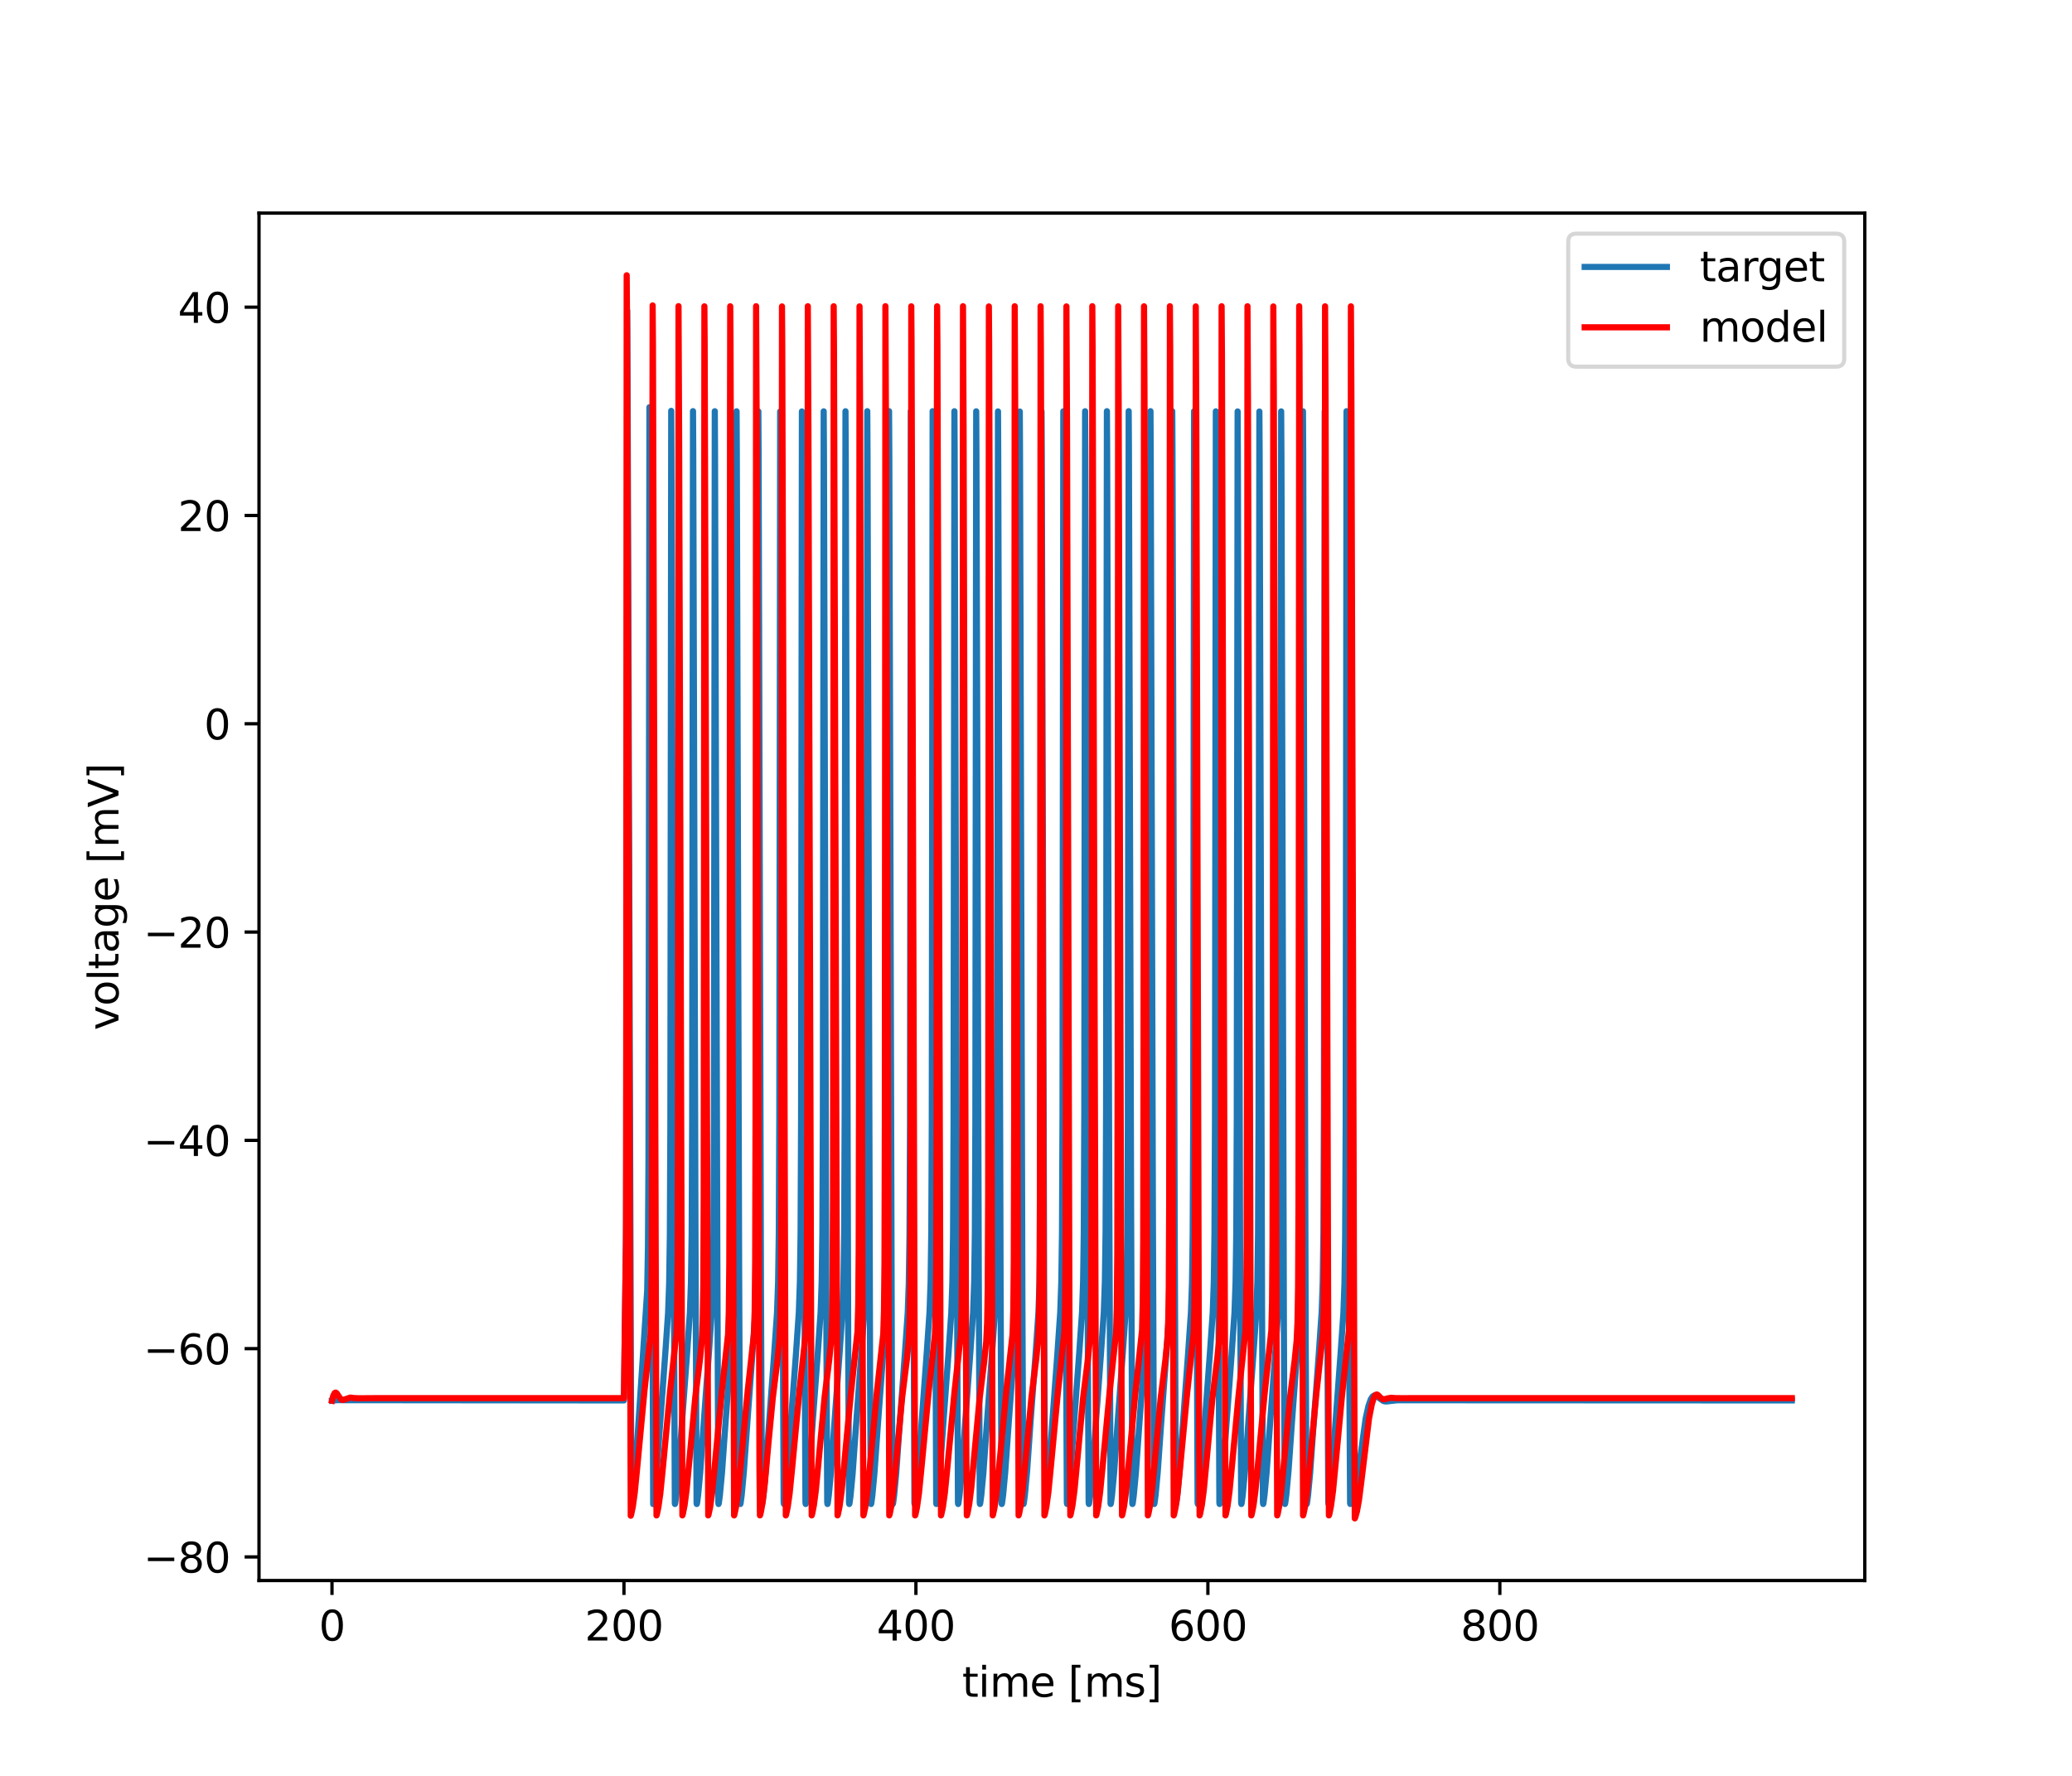 <?xml version="1.0" encoding="utf-8" standalone="no"?>
<!DOCTYPE svg PUBLIC "-//W3C//DTD SVG 1.1//EN"
  "http://www.w3.org/Graphics/SVG/1.1/DTD/svg11.dtd">
<svg xmlns:xlink="http://www.w3.org/1999/xlink" width="504pt" height="432pt" viewBox="0 0 504 432" xmlns="http://www.w3.org/2000/svg" version="1.1">
 <defs>
  <style type="text/css">*{stroke-linejoin: round; stroke-linecap: butt}</style>
 </defs>
 <g id="figure_1">
  <g id="patch_1">
   <path d="M 0 432 
L 504 432 
L 504 0 
L 0 0 
z
" style="fill: #ffffff"/>
  </g>
  <g id="axes_1">
   <g id="patch_2">
    <path d="M 63 384.48 
L 453.6 384.48 
L 453.6 51.84 
L 63 51.84 
z
" style="fill: #ffffff"/>
   </g>
   <g id="matplotlib.axis_1">
    <g id="xtick_1">
     <g id="line2d_1">
      <defs>
       <path id="mc46397ffdf" d="M 0 0 
L 0 3.5 
" style="stroke: #000000; stroke-width: 0.8"/>
      </defs>
      <g>
       <use xlink:href="#mc46397ffdf" x="80.755" y="384.48" style="stroke: #000000; stroke-width: 0.8"/>
      </g>
     </g>
     <g id="text_1">
      <!-- 0 -->
      <g transform="translate(77.573 399.078)scale(0.1 -0.1)">
       <defs>
        <path id="DejaVuSans-30" d="M 2034 4250 
Q 1547 4250 1301 3770 
Q 1056 3291 1056 2328 
Q 1056 1369 1301 889 
Q 1547 409 2034 409 
Q 2525 409 2770 889 
Q 3016 1369 3016 2328 
Q 3016 3291 2770 3770 
Q 2525 4250 2034 4250 
z
M 2034 4750 
Q 2819 4750 3233 4129 
Q 3647 3509 3647 2328 
Q 3647 1150 3233 529 
Q 2819 -91 2034 -91 
Q 1250 -91 836 529 
Q 422 1150 422 2328 
Q 422 3509 836 4129 
Q 1250 4750 2034 4750 
z
" transform="scale(0.016)"/>
       </defs>
       <use xlink:href="#DejaVuSans-30"/>
      </g>
     </g>
    </g>
    <g id="xtick_2">
     <g id="line2d_2">
      <g>
       <use xlink:href="#mc46397ffdf" x="151.773" y="384.48" style="stroke: #000000; stroke-width: 0.8"/>
      </g>
     </g>
     <g id="text_2">
      <!-- 200 -->
      <g transform="translate(142.229 399.078)scale(0.1 -0.1)">
       <defs>
        <path id="DejaVuSans-32" d="M 1228 531 
L 3431 531 
L 3431 0 
L 469 0 
L 469 531 
Q 828 903 1448 1529 
Q 2069 2156 2228 2338 
Q 2531 2678 2651 2914 
Q 2772 3150 2772 3378 
Q 2772 3750 2511 3984 
Q 2250 4219 1831 4219 
Q 1534 4219 1204 4116 
Q 875 4013 500 3803 
L 500 4441 
Q 881 4594 1212 4672 
Q 1544 4750 1819 4750 
Q 2544 4750 2975 4387 
Q 3406 4025 3406 3419 
Q 3406 3131 3298 2873 
Q 3191 2616 2906 2266 
Q 2828 2175 2409 1742 
Q 1991 1309 1228 531 
z
" transform="scale(0.016)"/>
       </defs>
       <use xlink:href="#DejaVuSans-32"/>
       <use xlink:href="#DejaVuSans-30" x="63.623"/>
       <use xlink:href="#DejaVuSans-30" x="127.246"/>
      </g>
     </g>
    </g>
    <g id="xtick_3">
     <g id="line2d_3">
      <g>
       <use xlink:href="#mc46397ffdf" x="222.791" y="384.48" style="stroke: #000000; stroke-width: 0.8"/>
      </g>
     </g>
     <g id="text_3">
      <!-- 400 -->
      <g transform="translate(213.247 399.078)scale(0.1 -0.1)">
       <defs>
        <path id="DejaVuSans-34" d="M 2419 4116 
L 825 1625 
L 2419 1625 
L 2419 4116 
z
M 2253 4666 
L 3047 4666 
L 3047 1625 
L 3713 1625 
L 3713 1100 
L 3047 1100 
L 3047 0 
L 2419 0 
L 2419 1100 
L 313 1100 
L 313 1709 
L 2253 4666 
z
" transform="scale(0.016)"/>
       </defs>
       <use xlink:href="#DejaVuSans-34"/>
       <use xlink:href="#DejaVuSans-30" x="63.623"/>
       <use xlink:href="#DejaVuSans-30" x="127.246"/>
      </g>
     </g>
    </g>
    <g id="xtick_4">
     <g id="line2d_4">
      <g>
       <use xlink:href="#mc46397ffdf" x="293.809" y="384.48" style="stroke: #000000; stroke-width: 0.8"/>
      </g>
     </g>
     <g id="text_4">
      <!-- 600 -->
      <g transform="translate(284.265 399.078)scale(0.1 -0.1)">
       <defs>
        <path id="DejaVuSans-36" d="M 2113 2584 
Q 1688 2584 1439 2293 
Q 1191 2003 1191 1497 
Q 1191 994 1439 701 
Q 1688 409 2113 409 
Q 2538 409 2786 701 
Q 3034 994 3034 1497 
Q 3034 2003 2786 2293 
Q 2538 2584 2113 2584 
z
M 3366 4563 
L 3366 3988 
Q 3128 4100 2886 4159 
Q 2644 4219 2406 4219 
Q 1781 4219 1451 3797 
Q 1122 3375 1075 2522 
Q 1259 2794 1537 2939 
Q 1816 3084 2150 3084 
Q 2853 3084 3261 2657 
Q 3669 2231 3669 1497 
Q 3669 778 3244 343 
Q 2819 -91 2113 -91 
Q 1303 -91 875 529 
Q 447 1150 447 2328 
Q 447 3434 972 4092 
Q 1497 4750 2381 4750 
Q 2619 4750 2861 4703 
Q 3103 4656 3366 4563 
z
" transform="scale(0.016)"/>
       </defs>
       <use xlink:href="#DejaVuSans-36"/>
       <use xlink:href="#DejaVuSans-30" x="63.623"/>
       <use xlink:href="#DejaVuSans-30" x="127.246"/>
      </g>
     </g>
    </g>
    <g id="xtick_5">
     <g id="line2d_5">
      <g>
       <use xlink:href="#mc46397ffdf" x="364.827" y="384.48" style="stroke: #000000; stroke-width: 0.8"/>
      </g>
     </g>
     <g id="text_5">
      <!-- 800 -->
      <g transform="translate(355.284 399.078)scale(0.1 -0.1)">
       <defs>
        <path id="DejaVuSans-38" d="M 2034 2216 
Q 1584 2216 1326 1975 
Q 1069 1734 1069 1313 
Q 1069 891 1326 650 
Q 1584 409 2034 409 
Q 2484 409 2743 651 
Q 3003 894 3003 1313 
Q 3003 1734 2745 1975 
Q 2488 2216 2034 2216 
z
M 1403 2484 
Q 997 2584 770 2862 
Q 544 3141 544 3541 
Q 544 4100 942 4425 
Q 1341 4750 2034 4750 
Q 2731 4750 3128 4425 
Q 3525 4100 3525 3541 
Q 3525 3141 3298 2862 
Q 3072 2584 2669 2484 
Q 3125 2378 3379 2068 
Q 3634 1759 3634 1313 
Q 3634 634 3220 271 
Q 2806 -91 2034 -91 
Q 1263 -91 848 271 
Q 434 634 434 1313 
Q 434 1759 690 2068 
Q 947 2378 1403 2484 
z
M 1172 3481 
Q 1172 3119 1398 2916 
Q 1625 2713 2034 2713 
Q 2441 2713 2670 2916 
Q 2900 3119 2900 3481 
Q 2900 3844 2670 4047 
Q 2441 4250 2034 4250 
Q 1625 4250 1398 4047 
Q 1172 3844 1172 3481 
z
" transform="scale(0.016)"/>
       </defs>
       <use xlink:href="#DejaVuSans-38"/>
       <use xlink:href="#DejaVuSans-30" x="63.623"/>
       <use xlink:href="#DejaVuSans-30" x="127.246"/>
      </g>
     </g>
    </g>
    <g id="text_6">
     <!-- time [ms] -->
     <g transform="translate(234.038 412.757)scale(0.1 -0.1)">
      <defs>
       <path id="DejaVuSans-74" d="M 1172 4494 
L 1172 3500 
L 2356 3500 
L 2356 3053 
L 1172 3053 
L 1172 1153 
Q 1172 725 1289 603 
Q 1406 481 1766 481 
L 2356 481 
L 2356 0 
L 1766 0 
Q 1100 0 847 248 
Q 594 497 594 1153 
L 594 3053 
L 172 3053 
L 172 3500 
L 594 3500 
L 594 4494 
L 1172 4494 
z
" transform="scale(0.016)"/>
       <path id="DejaVuSans-69" d="M 603 3500 
L 1178 3500 
L 1178 0 
L 603 0 
L 603 3500 
z
M 603 4863 
L 1178 4863 
L 1178 4134 
L 603 4134 
L 603 4863 
z
" transform="scale(0.016)"/>
       <path id="DejaVuSans-6d" d="M 3328 2828 
Q 3544 3216 3844 3400 
Q 4144 3584 4550 3584 
Q 5097 3584 5394 3201 
Q 5691 2819 5691 2113 
L 5691 0 
L 5113 0 
L 5113 2094 
Q 5113 2597 4934 2840 
Q 4756 3084 4391 3084 
Q 3944 3084 3684 2787 
Q 3425 2491 3425 1978 
L 3425 0 
L 2847 0 
L 2847 2094 
Q 2847 2600 2669 2842 
Q 2491 3084 2119 3084 
Q 1678 3084 1418 2786 
Q 1159 2488 1159 1978 
L 1159 0 
L 581 0 
L 581 3500 
L 1159 3500 
L 1159 2956 
Q 1356 3278 1631 3431 
Q 1906 3584 2284 3584 
Q 2666 3584 2933 3390 
Q 3200 3197 3328 2828 
z
" transform="scale(0.016)"/>
       <path id="DejaVuSans-65" d="M 3597 1894 
L 3597 1613 
L 953 1613 
Q 991 1019 1311 708 
Q 1631 397 2203 397 
Q 2534 397 2845 478 
Q 3156 559 3463 722 
L 3463 178 
Q 3153 47 2828 -22 
Q 2503 -91 2169 -91 
Q 1331 -91 842 396 
Q 353 884 353 1716 
Q 353 2575 817 3079 
Q 1281 3584 2069 3584 
Q 2775 3584 3186 3129 
Q 3597 2675 3597 1894 
z
M 3022 2063 
Q 3016 2534 2758 2815 
Q 2500 3097 2075 3097 
Q 1594 3097 1305 2825 
Q 1016 2553 972 2059 
L 3022 2063 
z
" transform="scale(0.016)"/>
       <path id="DejaVuSans-20" transform="scale(0.016)"/>
       <path id="DejaVuSans-5b" d="M 550 4863 
L 1875 4863 
L 1875 4416 
L 1125 4416 
L 1125 -397 
L 1875 -397 
L 1875 -844 
L 550 -844 
L 550 4863 
z
" transform="scale(0.016)"/>
       <path id="DejaVuSans-73" d="M 2834 3397 
L 2834 2853 
Q 2591 2978 2328 3040 
Q 2066 3103 1784 3103 
Q 1356 3103 1142 2972 
Q 928 2841 928 2578 
Q 928 2378 1081 2264 
Q 1234 2150 1697 2047 
L 1894 2003 
Q 2506 1872 2764 1633 
Q 3022 1394 3022 966 
Q 3022 478 2636 193 
Q 2250 -91 1575 -91 
Q 1294 -91 989 -36 
Q 684 19 347 128 
L 347 722 
Q 666 556 975 473 
Q 1284 391 1588 391 
Q 1994 391 2212 530 
Q 2431 669 2431 922 
Q 2431 1156 2273 1281 
Q 2116 1406 1581 1522 
L 1381 1569 
Q 847 1681 609 1914 
Q 372 2147 372 2553 
Q 372 3047 722 3315 
Q 1072 3584 1716 3584 
Q 2034 3584 2315 3537 
Q 2597 3491 2834 3397 
z
" transform="scale(0.016)"/>
       <path id="DejaVuSans-5d" d="M 1947 4863 
L 1947 -844 
L 622 -844 
L 622 -397 
L 1369 -397 
L 1369 4416 
L 622 4416 
L 622 4863 
L 1947 4863 
z
" transform="scale(0.016)"/>
      </defs>
      <use xlink:href="#DejaVuSans-74"/>
      <use xlink:href="#DejaVuSans-69" x="39.209"/>
      <use xlink:href="#DejaVuSans-6d" x="66.992"/>
      <use xlink:href="#DejaVuSans-65" x="164.404"/>
      <use xlink:href="#DejaVuSans-20" x="225.928"/>
      <use xlink:href="#DejaVuSans-5b" x="257.715"/>
      <use xlink:href="#DejaVuSans-6d" x="296.729"/>
      <use xlink:href="#DejaVuSans-73" x="394.141"/>
      <use xlink:href="#DejaVuSans-5d" x="446.24"/>
     </g>
    </g>
   </g>
   <g id="matplotlib.axis_2">
    <g id="ytick_1">
     <g id="line2d_6">
      <defs>
       <path id="m69a698f8af" d="M 0 0 
L -3.5 0 
" style="stroke: #000000; stroke-width: 0.8"/>
      </defs>
      <g>
       <use xlink:href="#m69a698f8af" x="63" y="378.739" style="stroke: #000000; stroke-width: 0.8"/>
      </g>
     </g>
     <g id="text_7">
      <!-- −80 -->
      <g transform="translate(34.895 382.538)scale(0.1 -0.1)">
       <defs>
        <path id="DejaVuSans-2212" d="M 678 2272 
L 4684 2272 
L 4684 1741 
L 678 1741 
L 678 2272 
z
" transform="scale(0.016)"/>
       </defs>
       <use xlink:href="#DejaVuSans-2212"/>
       <use xlink:href="#DejaVuSans-38" x="83.789"/>
       <use xlink:href="#DejaVuSans-30" x="147.412"/>
      </g>
     </g>
    </g>
    <g id="ytick_2">
     <g id="line2d_7">
      <g>
       <use xlink:href="#m69a698f8af" x="63" y="328.069" style="stroke: #000000; stroke-width: 0.8"/>
      </g>
     </g>
     <g id="text_8">
      <!-- −60 -->
      <g transform="translate(34.895 331.869)scale(0.1 -0.1)">
       <use xlink:href="#DejaVuSans-2212"/>
       <use xlink:href="#DejaVuSans-36" x="83.789"/>
       <use xlink:href="#DejaVuSans-30" x="147.412"/>
      </g>
     </g>
    </g>
    <g id="ytick_3">
     <g id="line2d_8">
      <g>
       <use xlink:href="#m69a698f8af" x="63" y="277.4" style="stroke: #000000; stroke-width: 0.8"/>
      </g>
     </g>
     <g id="text_9">
      <!-- −40 -->
      <g transform="translate(34.895 281.199)scale(0.1 -0.1)">
       <use xlink:href="#DejaVuSans-2212"/>
       <use xlink:href="#DejaVuSans-34" x="83.789"/>
       <use xlink:href="#DejaVuSans-30" x="147.412"/>
      </g>
     </g>
    </g>
    <g id="ytick_4">
     <g id="line2d_9">
      <g>
       <use xlink:href="#m69a698f8af" x="63" y="226.731" style="stroke: #000000; stroke-width: 0.8"/>
      </g>
     </g>
     <g id="text_10">
      <!-- −20 -->
      <g transform="translate(34.895 230.53)scale(0.1 -0.1)">
       <use xlink:href="#DejaVuSans-2212"/>
       <use xlink:href="#DejaVuSans-32" x="83.789"/>
       <use xlink:href="#DejaVuSans-30" x="147.412"/>
      </g>
     </g>
    </g>
    <g id="ytick_5">
     <g id="line2d_10">
      <g>
       <use xlink:href="#m69a698f8af" x="63" y="176.062" style="stroke: #000000; stroke-width: 0.8"/>
      </g>
     </g>
     <g id="text_11">
      <!-- 0 -->
      <g transform="translate(49.638 179.861)scale(0.1 -0.1)">
       <use xlink:href="#DejaVuSans-30"/>
      </g>
     </g>
    </g>
    <g id="ytick_6">
     <g id="line2d_11">
      <g>
       <use xlink:href="#m69a698f8af" x="63" y="125.393" style="stroke: #000000; stroke-width: 0.8"/>
      </g>
     </g>
     <g id="text_12">
      <!-- 20 -->
      <g transform="translate(43.275 129.192)scale(0.1 -0.1)">
       <use xlink:href="#DejaVuSans-32"/>
       <use xlink:href="#DejaVuSans-30" x="63.623"/>
      </g>
     </g>
    </g>
    <g id="ytick_7">
     <g id="line2d_12">
      <g>
       <use xlink:href="#m69a698f8af" x="63" y="74.723" style="stroke: #000000; stroke-width: 0.8"/>
      </g>
     </g>
     <g id="text_13">
      <!-- 40 -->
      <g transform="translate(43.275 78.523)scale(0.1 -0.1)">
       <use xlink:href="#DejaVuSans-34"/>
       <use xlink:href="#DejaVuSans-30" x="63.623"/>
      </g>
     </g>
    </g>
    <g id="text_14">
     <!-- voltage [mV] -->
     <g transform="translate(28.816 250.624)rotate(-90)scale(0.1 -0.1)">
      <defs>
       <path id="DejaVuSans-76" d="M 191 3500 
L 800 3500 
L 1894 563 
L 2988 3500 
L 3597 3500 
L 2284 0 
L 1503 0 
L 191 3500 
z
" transform="scale(0.016)"/>
       <path id="DejaVuSans-6f" d="M 1959 3097 
Q 1497 3097 1228 2736 
Q 959 2375 959 1747 
Q 959 1119 1226 758 
Q 1494 397 1959 397 
Q 2419 397 2687 759 
Q 2956 1122 2956 1747 
Q 2956 2369 2687 2733 
Q 2419 3097 1959 3097 
z
M 1959 3584 
Q 2709 3584 3137 3096 
Q 3566 2609 3566 1747 
Q 3566 888 3137 398 
Q 2709 -91 1959 -91 
Q 1206 -91 779 398 
Q 353 888 353 1747 
Q 353 2609 779 3096 
Q 1206 3584 1959 3584 
z
" transform="scale(0.016)"/>
       <path id="DejaVuSans-6c" d="M 603 4863 
L 1178 4863 
L 1178 0 
L 603 0 
L 603 4863 
z
" transform="scale(0.016)"/>
       <path id="DejaVuSans-61" d="M 2194 1759 
Q 1497 1759 1228 1600 
Q 959 1441 959 1056 
Q 959 750 1161 570 
Q 1363 391 1709 391 
Q 2188 391 2477 730 
Q 2766 1069 2766 1631 
L 2766 1759 
L 2194 1759 
z
M 3341 1997 
L 3341 0 
L 2766 0 
L 2766 531 
Q 2569 213 2275 61 
Q 1981 -91 1556 -91 
Q 1019 -91 701 211 
Q 384 513 384 1019 
Q 384 1609 779 1909 
Q 1175 2209 1959 2209 
L 2766 2209 
L 2766 2266 
Q 2766 2663 2505 2880 
Q 2244 3097 1772 3097 
Q 1472 3097 1187 3025 
Q 903 2953 641 2809 
L 641 3341 
Q 956 3463 1253 3523 
Q 1550 3584 1831 3584 
Q 2591 3584 2966 3190 
Q 3341 2797 3341 1997 
z
" transform="scale(0.016)"/>
       <path id="DejaVuSans-67" d="M 2906 1791 
Q 2906 2416 2648 2759 
Q 2391 3103 1925 3103 
Q 1463 3103 1205 2759 
Q 947 2416 947 1791 
Q 947 1169 1205 825 
Q 1463 481 1925 481 
Q 2391 481 2648 825 
Q 2906 1169 2906 1791 
z
M 3481 434 
Q 3481 -459 3084 -895 
Q 2688 -1331 1869 -1331 
Q 1566 -1331 1297 -1286 
Q 1028 -1241 775 -1147 
L 775 -588 
Q 1028 -725 1275 -790 
Q 1522 -856 1778 -856 
Q 2344 -856 2625 -561 
Q 2906 -266 2906 331 
L 2906 616 
Q 2728 306 2450 153 
Q 2172 0 1784 0 
Q 1141 0 747 490 
Q 353 981 353 1791 
Q 353 2603 747 3093 
Q 1141 3584 1784 3584 
Q 2172 3584 2450 3431 
Q 2728 3278 2906 2969 
L 2906 3500 
L 3481 3500 
L 3481 434 
z
" transform="scale(0.016)"/>
       <path id="DejaVuSans-56" d="M 1831 0 
L 50 4666 
L 709 4666 
L 2188 738 
L 3669 4666 
L 4325 4666 
L 2547 0 
L 1831 0 
z
" transform="scale(0.016)"/>
      </defs>
      <use xlink:href="#DejaVuSans-76"/>
      <use xlink:href="#DejaVuSans-6f" x="59.18"/>
      <use xlink:href="#DejaVuSans-6c" x="120.361"/>
      <use xlink:href="#DejaVuSans-74" x="148.145"/>
      <use xlink:href="#DejaVuSans-61" x="187.354"/>
      <use xlink:href="#DejaVuSans-67" x="248.633"/>
      <use xlink:href="#DejaVuSans-65" x="312.109"/>
      <use xlink:href="#DejaVuSans-20" x="373.633"/>
      <use xlink:href="#DejaVuSans-5b" x="405.42"/>
      <use xlink:href="#DejaVuSans-6d" x="444.434"/>
      <use xlink:href="#DejaVuSans-56" x="541.846"/>
      <use xlink:href="#DejaVuSans-5d" x="610.254"/>
     </g>
    </g>
   </g>
   <g id="line2d_13">
    <path d="M 80.755 340.737 
L 81.98 340.605 
L 151.773 340.67 
L 152.314 297.698 
L 152.421 250.757 
L 152.563 75.545 
L 152.678 99.884 
L 153.566 366.301 
L 153.61 366.204 
L 153.815 364.874 
L 154.294 360.285 
L 154.96 351.482 
L 157.428 313.946 
L 157.614 303.206 
L 157.738 282.006 
L 157.836 221.629 
L 157.969 99.057 
L 158.031 111.751 
L 158.883 365.892 
L 158.946 365.715 
L 159.203 363.804 
L 159.718 358.329 
L 160.535 346.818 
L 161.822 329.319 
L 162.514 319.314 
L 162.772 312.055 
L 162.94 300.481 
L 163.065 273.489 
L 163.162 192.031 
L 163.269 99.945 
L 163.322 109.127 
L 163.864 297.43 
L 164.148 365.721 
L 164.183 365.861 
L 164.245 365.686 
L 164.494 363.849 
L 165.009 358.392 
L 165.834 346.762 
L 167.113 329.391 
L 167.814 319.279 
L 168.071 312.011 
L 168.24 300.4 
L 168.364 273.252 
L 168.462 191.311 
L 168.569 100.019 
L 168.622 109.341 
L 169.172 301.244 
L 169.439 365.638 
L 169.483 365.859 
L 169.545 365.68 
L 169.802 363.762 
L 170.317 358.27 
L 171.152 346.483 
L 172.43 329.157 
L 173.114 319.262 
L 173.371 311.976 
L 173.54 300.307 
L 173.664 272.925 
L 173.762 190.2 
L 173.868 100.036 
L 173.922 109.569 
L 174.481 305.173 
L 174.729 365.533 
L 174.783 365.859 
L 174.845 365.676 
L 175.102 363.755 
L 175.617 358.259 
L 176.452 346.471 
L 177.73 329.146 
L 178.413 319.245 
L 178.671 311.941 
L 178.84 300.214 
L 178.964 272.59 
L 179.061 189.056 
L 179.168 100.052 
L 179.221 109.799 
L 179.789 309.202 
L 180.029 365.545 
L 180.082 365.859 
L 180.144 365.672 
L 180.402 363.748 
L 180.917 358.249 
L 181.751 346.459 
L 183.03 329.136 
L 183.713 319.229 
L 183.971 311.906 
L 184.139 300.119 
L 184.264 272.248 
L 184.361 187.892 
L 184.468 100.075 
L 184.521 110.033 
L 185.098 313.32 
L 185.329 365.556 
L 185.382 365.859 
L 185.444 365.668 
L 185.702 363.741 
L 186.217 358.239 
L 187.051 346.447 
L 188.329 329.126 
L 189.013 319.213 
L 189.27 311.871 
L 189.439 300.023 
L 189.563 271.9 
L 189.661 186.724 
L 189.767 100.104 
L 189.821 110.269 
L 190.407 317.507 
L 190.62 365.427 
L 190.682 365.859 
L 190.744 365.663 
L 191.01 363.655 
L 191.525 358.118 
L 192.368 346.171 
L 193.638 329.004 
L 194.313 319.196 
L 194.57 311.836 
L 194.739 299.926 
L 194.863 271.549 
L 194.97 172.656 
L 195.058 100.091 
L 195.12 110.508 
L 195.715 321.739 
L 195.919 365.442 
L 195.982 365.859 
L 196.044 365.659 
L 196.31 363.648 
L 196.834 357.996 
L 197.704 345.633 
L 198.955 328.771 
L 199.612 319.18 
L 199.87 311.8 
L 200.038 299.828 
L 200.163 271.19 
L 200.269 171.437 
L 200.358 100.063 
L 200.42 110.751 
L 201.024 325.98 
L 201.219 365.456 
L 201.281 365.859 
L 201.343 365.655 
L 201.61 363.64 
L 202.133 357.986 
L 202.995 345.752 
L 204.255 328.761 
L 204.912 319.163 
L 205.17 311.764 
L 205.338 299.729 
L 205.462 270.825 
L 205.569 170.21 
L 205.658 100.041 
L 205.72 110.995 
L 206.332 330.183 
L 206.519 365.47 
L 206.581 365.858 
L 206.634 365.695 
L 206.874 363.944 
L 207.389 358.527 
L 208.188 347.32 
L 209.511 329.306 
L 210.203 319.324 
L 210.46 312.107 
L 210.629 300.658 
L 210.753 274.172 
L 210.851 194.502 
L 210.958 100.027 
L 211.02 111.241 
L 211.641 334.296 
L 211.827 365.611 
L 211.881 365.858 
L 211.934 365.691 
L 212.183 363.859 
L 212.697 358.408 
L 213.514 346.912 
L 214.81 329.296 
L 215.503 319.307 
L 215.76 312.072 
L 215.929 300.565 
L 216.053 273.844 
L 216.151 193.364 
L 216.257 100.02 
L 216.319 111.486 
L 216.95 338.259 
L 217.127 365.621 
L 217.172 365.858 
L 217.234 365.687 
L 217.482 363.852 
L 217.997 358.398 
L 218.823 346.768 
L 220.101 329.396 
L 220.802 319.291 
L 221.06 312.038 
L 221.229 300.473 
L 221.353 273.515 
L 221.45 192.227 
L 221.557 100.021 
L 221.61 109.163 
L 222.152 297.483 
L 222.427 365.631 
L 222.471 365.859 
L 222.533 365.683 
L 222.782 363.845 
L 223.297 358.387 
L 224.123 346.756 
L 225.419 329.164 
L 226.111 319.096 
L 226.368 311.62 
L 226.537 299.33 
L 226.653 273.184 
L 226.75 191.085 
L 226.857 100.027 
L 226.91 109.392 
L 227.46 301.316 
L 227.727 365.64 
L 227.771 365.859 
L 227.833 365.679 
L 228.091 363.76 
L 228.606 358.267 
L 229.44 346.48 
L 230.718 329.154 
L 231.402 319.258 
L 231.659 311.968 
L 231.828 300.286 
L 231.952 272.85 
L 232.05 189.942 
L 232.156 100.039 
L 232.21 109.621 
L 232.769 305.249 
L 233.018 365.536 
L 233.071 365.859 
L 233.133 365.675 
L 233.39 363.753 
L 233.905 358.257 
L 234.74 346.468 
L 236.018 329.144 
L 236.702 319.242 
L 236.959 311.934 
L 237.128 300.192 
L 237.252 272.513 
L 237.35 188.794 
L 237.456 100.057 
L 237.509 109.852 
L 238.078 309.28 
L 238.317 365.547 
L 238.371 365.859 
L 238.433 365.671 
L 238.69 363.746 
L 239.205 358.247 
L 240.039 346.456 
L 241.318 329.134 
L 242.001 319.225 
L 242.259 311.899 
L 242.427 300.097 
L 242.552 272.169 
L 242.649 187.627 
L 242.756 100.082 
L 242.809 110.087 
L 243.386 313.399 
L 243.617 365.559 
L 243.67 365.859 
L 243.732 365.667 
L 243.99 363.739 
L 244.505 358.237 
L 245.348 346.312 
L 246.618 329.123 
L 247.301 319.209 
L 247.559 311.863 
L 247.727 300 
L 247.851 271.821 
L 247.949 186.457 
L 248.056 100.112 
L 248.109 110.323 
L 248.695 317.589 
L 248.908 365.431 
L 248.97 365.859 
L 249.032 365.663 
L 249.298 363.653 
L 249.822 358.004 
L 250.692 345.642 
L 251.944 328.78 
L 252.601 319.192 
L 252.858 311.828 
L 253.027 299.903 
L 253.151 271.468 
L 253.258 172.379 
L 253.346 100.084 
L 253.409 110.563 
L 254.003 321.822 
L 254.208 365.445 
L 254.27 365.859 
L 254.332 365.658 
L 254.598 363.646 
L 255.122 357.994 
L 255.983 345.761 
L 257.226 328.992 
L 257.901 319.176 
L 258.158 311.792 
L 258.327 299.805 
L 258.451 271.108 
L 258.557 171.157 
L 258.646 100.057 
L 258.708 110.807 
L 259.312 326.063 
L 259.507 365.46 
L 259.569 365.859 
L 259.632 365.654 
L 259.898 363.638 
L 260.422 357.983 
L 261.292 345.618 
L 262.526 328.981 
L 263.2 319.159 
L 263.458 311.756 
L 263.626 299.706 
L 263.751 270.741 
L 263.857 169.929 
L 263.946 100.037 
L 264.008 111.051 
L 264.621 330.265 
L 264.807 365.474 
L 264.869 365.858 
L 264.922 365.695 
L 265.171 363.865 
L 265.686 358.416 
L 266.511 346.79 
L 267.808 329.193 
L 268.5 319.142 
L 268.757 311.72 
L 268.926 299.606 
L 269.05 270.374 
L 269.157 168.71 
L 269.246 100.025 
L 269.299 108.759 
L 269.823 290.186 
L 270.133 365.774 
L 270.169 365.858 
L 270.222 365.691 
L 270.471 363.858 
L 270.986 358.405 
L 271.802 346.91 
L 273.098 329.294 
L 273.791 319.303 
L 274.048 312.064 
L 274.217 300.544 
L 274.341 273.769 
L 274.439 193.104 
L 274.545 100.02 
L 274.599 108.986 
L 275.131 293.822 
L 275.424 365.714 
L 275.46 365.858 
L 275.522 365.687 
L 275.77 363.851 
L 276.285 358.395 
L 277.111 346.765 
L 278.389 329.394 
L 279.091 319.287 
L 279.348 312.03 
L 279.517 300.451 
L 279.641 273.44 
L 279.739 191.966 
L 279.845 100.022 
L 279.898 109.215 
L 280.44 297.556 
L 280.715 365.633 
L 280.76 365.859 
L 280.822 365.682 
L 281.079 363.766 
L 281.594 358.275 
L 282.428 346.489 
L 283.707 329.162 
L 284.39 319.27 
L 284.648 311.995 
L 284.816 300.358 
L 284.941 273.108 
L 285.038 190.824 
L 285.145 100.029 
L 285.198 109.444 
L 285.749 301.391 
L 286.015 365.642 
L 286.059 365.859 
L 286.121 365.678 
L 286.379 363.759 
L 286.903 358.154 
L 287.755 346.082 
L 289.006 329.152 
L 289.69 319.254 
L 289.947 311.96 
L 290.116 300.265 
L 290.24 272.774 
L 290.338 189.681 
L 290.445 100.043 
L 290.498 109.673 
L 291.057 305.325 
L 291.306 365.538 
L 291.359 365.859 
L 291.421 365.674 
L 291.679 363.752 
L 292.193 358.255 
L 293.028 346.465 
L 294.315 329.03 
L 294.99 319.238 
L 295.247 311.925 
L 295.416 300.171 
L 295.54 272.435 
L 295.638 188.528 
L 295.744 100.062 
L 295.798 109.906 
L 296.366 309.359 
L 296.605 365.55 
L 296.659 365.859 
L 296.721 365.67 
L 296.978 363.745 
L 297.493 358.244 
L 298.328 346.453 
L 299.606 329.131 
L 300.289 319.222 
L 300.547 311.891 
L 300.716 300.075 
L 300.84 272.09 
L 300.938 187.361 
L 301.044 100.088 
L 301.097 110.14 
L 301.674 313.479 
L 301.905 365.561 
L 301.958 365.859 
L 302.021 365.666 
L 302.287 363.659 
L 302.811 358.012 
L 303.672 345.783 
L 304.915 329.01 
L 305.589 319.205 
L 305.847 311.855 
L 306.015 299.979 
L 306.14 271.741 
L 306.246 173.317 
L 306.335 100.109 
L 306.397 110.378 
L 306.983 317.67 
L 307.196 365.434 
L 307.258 365.859 
L 307.32 365.662 
L 307.587 363.652 
L 308.11 358.002 
L 308.971 345.771 
L 310.214 329 
L 310.889 319.189 
L 311.146 311.82 
L 311.315 299.881 
L 311.439 271.386 
L 311.546 172.102 
L 311.635 100.077 
L 311.697 110.618 
L 312.292 321.905 
L 312.496 365.449 
L 312.558 365.859 
L 312.62 365.657 
L 312.886 363.644 
L 313.41 357.991 
L 314.28 345.627 
L 315.532 328.767 
L 316.189 319.172 
L 316.446 311.784 
L 316.615 299.783 
L 316.739 271.025 
L 316.846 170.878 
L 316.934 100.052 
L 316.997 110.862 
L 317.6 326.146 
L 317.795 365.463 
L 317.858 365.859 
L 317.911 365.698 
L 318.159 363.871 
L 318.674 358.424 
L 319.491 346.931 
L 320.796 329.201 
L 321.488 319.155 
L 321.746 311.748 
L 321.915 299.683 
L 322.039 270.657 
L 322.145 169.65 
L 322.234 100.034 
L 322.296 111.107 
L 322.909 330.346 
L 323.095 365.477 
L 323.157 365.858 
L 323.211 365.694 
L 323.459 363.863 
L 323.974 358.413 
L 324.791 346.919 
L 326.096 329.191 
L 326.779 319.316 
L 327.037 312.091 
L 327.205 300.616 
L 327.33 274.022 
L 327.427 193.983 
L 327.534 100.023 
L 327.596 111.352 
L 328.217 334.454 
L 328.404 365.616 
L 328.457 365.858 
L 328.51 365.69 
L 328.759 363.856 
L 329.274 358.403 
L 329.318 357.848 
L 329.336 358.718 
L 329.531 362.576 
L 329.62 362.758 
L 329.664 362.702 
L 329.815 362.115 
L 330.215 359.392 
L 332.177 345.123 
L 332.869 342.008 
L 333.428 340.407 
L 333.89 339.688 
L 334.263 339.469 
L 334.618 339.508 
L 335.106 339.82 
L 336.553 340.838 
L 337.166 340.931 
L 338.116 340.822 
L 339.918 340.625 
L 435.845 340.67 
L 435.845 340.67 
" clip-path="url(#p25b3b24c38)" style="fill: none; stroke: #1f77b4; stroke-width: 1.5; stroke-linecap: square"/>
   </g>
   <g id="line2d_14">
    <path d="M 80.755 340.737 
L 81.065 339.52 
L 81.42 338.85 
L 81.669 338.761 
L 81.909 338.93 
L 82.326 339.572 
L 82.929 340.401 
L 83.302 340.557 
L 83.711 340.472 
L 85.184 339.977 
L 86.17 340.098 
L 87.333 340.143 
L 91.008 340.114 
L 120.782 340.112 
L 151.773 340.112 
L 152.261 302.077 
L 152.341 242.248 
L 152.439 66.96 
L 152.536 80.35 
L 152.838 177.816 
L 153.424 368.714 
L 153.513 368.474 
L 153.912 366.589 
L 154.383 363.207 
L 155.004 356.916 
L 156.744 338.483 
L 158.218 324.932 
L 158.404 319.222 
L 158.528 307.623 
L 158.617 274.58 
L 158.697 117.564 
L 158.75 74.3 
L 158.821 83.583 
L 159.088 170.703 
L 159.691 368.641 
L 159.762 368.462 
L 160.144 366.676 
L 160.614 363.337 
L 161.236 357.088 
L 163.002 338.409 
L 164.52 324.541 
L 164.698 318.932 
L 164.822 306.947 
L 164.911 271.82 
L 165.044 74.473 
L 165.195 107.26 
L 165.985 368.636 
L 166.101 368.273 
L 166.518 366.167 
L 167.006 362.428 
L 167.69 355.196 
L 169.119 339.917 
L 170.282 330.519 
L 170.717 326.113 
L 170.93 321.434 
L 171.072 312.657 
L 171.17 291.23 
L 171.241 218.199 
L 171.338 74.519 
L 171.4 83.326 
L 171.658 167.235 
L 172.27 368.637 
L 172.341 368.461 
L 172.723 366.675 
L 173.194 363.335 
L 173.815 357.086 
L 175.582 338.409 
L 177.1 324.577 
L 177.277 319.042 
L 177.401 307.336 
L 177.49 273.65 
L 177.579 98.144 
L 177.623 74.508 
L 177.694 84.07 
L 177.97 174.564 
L 178.564 368.637 
L 178.635 368.449 
L 179.017 366.656 
L 179.488 363.307 
L 180.109 357.049 
L 181.867 338.456 
L 183.394 324.512 
L 183.571 318.87 
L 183.695 306.753 
L 183.784 270.925 
L 183.917 74.488 
L 184.059 104.768 
L 184.734 357.063 
L 184.849 368.636 
L 184.876 368.606 
L 185.089 367.778 
L 185.524 365.28 
L 186.039 360.897 
L 186.909 351.146 
L 187.983 339.986 
L 189.128 330.725 
L 189.59 326.097 
L 189.803 321.396 
L 189.945 312.541 
L 190.043 290.767 
L 190.114 215.896 
L 190.211 74.546 
L 190.273 83.563 
L 190.531 167.609 
L 191.143 368.637 
L 191.214 368.457 
L 191.596 366.669 
L 192.067 363.326 
L 192.688 357.074 
L 194.455 338.399 
L 195.973 324.556 
L 196.15 318.987 
L 196.274 307.15 
L 196.363 272.79 
L 196.496 74.493 
L 196.647 106.895 
L 197.437 368.636 
L 197.553 368.277 
L 197.97 366.173 
L 198.458 362.438 
L 199.142 355.208 
L 200.571 339.926 
L 201.725 330.6 
L 202.169 326.13 
L 202.382 321.475 
L 202.524 312.786 
L 202.622 291.734 
L 202.693 220.699 
L 202.79 74.499 
L 202.861 85.078 
L 203.154 182.165 
L 203.723 368.636 
L 203.811 368.401 
L 204.211 366.476 
L 204.69 362.962 
L 205.329 356.395 
L 206.954 339.111 
L 208.587 323.858 
L 208.756 317.607 
L 208.871 304.143 
L 208.951 266.979 
L 209.076 74.538 
L 209.209 100.591 
L 209.848 331.557 
L 210.017 368.637 
L 210.088 368.454 
L 210.469 366.663 
L 210.94 363.317 
L 211.561 357.062 
L 213.319 338.466 
L 214.846 324.535 
L 215.023 318.932 
L 215.148 306.964 
L 215.236 271.924 
L 215.37 74.486 
L 215.52 107.235 
L 216.31 368.636 
L 216.426 368.273 
L 216.843 366.167 
L 217.331 362.428 
L 218.015 355.196 
L 219.444 339.917 
L 220.607 330.519 
L 221.042 326.114 
L 221.255 321.438 
L 221.397 312.671 
L 221.495 291.286 
L 221.566 218.478 
L 221.663 74.517 
L 221.726 83.298 
L 221.983 167.19 
L 222.596 368.637 
L 222.667 368.462 
L 223.048 366.676 
L 223.519 363.336 
L 224.14 357.087 
L 225.907 338.41 
L 227.425 324.58 
L 227.602 319.049 
L 227.727 307.358 
L 227.815 273.754 
L 227.904 98.356 
L 227.949 74.511 
L 228.02 84.04 
L 228.295 174.519 
L 228.89 368.637 
L 228.961 368.45 
L 229.342 366.657 
L 229.813 363.308 
L 230.434 357.05 
L 232.192 338.457 
L 233.719 324.515 
L 233.896 318.877 
L 234.021 306.776 
L 234.109 271.037 
L 234.243 74.488 
L 234.385 104.727 
L 235.05 353.346 
L 235.175 368.636 
L 235.192 368.624 
L 235.343 368.088 
L 235.769 365.821 
L 236.267 361.843 
L 237.003 353.84 
L 238.273 340.306 
L 239.383 331.295 
L 239.897 326.351 
L 240.119 321.706 
L 240.261 313.488 
L 240.368 290.825 
L 240.439 216.182 
L 240.537 74.543 
L 240.599 83.534 
L 240.856 167.563 
L 241.469 368.637 
L 241.54 368.458 
L 241.921 366.67 
L 242.392 363.327 
L 243.013 357.075 
L 244.78 338.4 
L 246.298 324.559 
L 246.475 318.994 
L 246.6 307.173 
L 246.689 272.896 
L 246.822 74.494 
L 246.973 106.853 
L 247.763 368.636 
L 247.878 368.278 
L 248.295 366.174 
L 248.784 362.439 
L 249.467 355.209 
L 250.896 339.927 
L 252.05 330.601 
L 252.494 326.132 
L 252.707 321.48 
L 252.849 312.8 
L 252.947 291.789 
L 253.018 220.966 
L 253.116 74.498 
L 253.187 85.047 
L 253.48 182.12 
L 254.048 368.636 
L 254.137 368.401 
L 254.536 366.477 
L 255.007 363.041 
L 255.646 356.497 
L 257.288 339.034 
L 258.904 324.057 
L 259.072 318.148 
L 259.197 304.171 
L 259.276 267.101 
L 259.401 74.542 
L 259.543 103.307 
L 260.2 346.785 
L 260.342 368.637 
L 260.351 368.631 
L 260.475 368.216 
L 260.892 366.078 
L 261.38 362.298 
L 262.073 354.927 
L 263.467 340.027 
L 264.612 330.762 
L 265.073 326.164 
L 265.286 321.558 
L 265.428 313.04 
L 265.526 292.71 
L 265.597 225.469 
L 265.695 74.486 
L 265.766 84.526 
L 266.05 178.311 
L 266.636 368.636 
L 266.716 368.41 
L 267.115 366.49 
L 267.586 363.06 
L 268.225 356.523 
L 269.876 338.976 
L 271.483 324.105 
L 271.651 318.276 
L 271.776 304.646 
L 271.864 260.333 
L 271.989 74.515 
L 272.104 97.199 
L 272.726 314.696 
L 272.921 368.637 
L 272.93 368.633 
L 273.036 368.296 
L 273.445 366.257 
L 273.924 362.64 
L 274.59 355.672 
L 276.09 339.651 
L 277.794 323.633 
L 277.963 316.971 
L 278.079 301.87 
L 278.158 256.505 
L 278.274 74.514 
L 278.389 95.573 
L 279.002 306.972 
L 279.215 368.637 
L 279.224 368.629 
L 279.357 368.176 
L 279.774 366.015 
L 280.262 362.206 
L 280.964 354.708 
L 282.331 340.097 
L 283.467 330.897 
L 283.946 326.149 
L 284.159 321.521 
L 284.302 312.928 
L 284.399 292.283 
L 284.47 223.383 
L 284.568 74.487 
L 284.639 84.77 
L 284.923 178.673 
L 285.5 368.636 
L 285.58 368.438 
L 285.97 366.588 
L 286.441 363.205 
L 287.071 356.813 
L 288.776 338.736 
L 290.347 324.27 
L 290.524 318.216 
L 290.649 304.423 
L 290.729 268.213 
L 290.862 74.539 
L 290.995 102.933 
L 291.643 341.227 
L 291.794 368.637 
L 291.803 368.632 
L 291.918 368.256 
L 292.335 366.141 
L 292.824 362.39 
L 293.507 355.147 
L 294.928 339.958 
L 296.082 330.629 
L 296.526 326.181 
L 296.739 321.599 
L 296.881 313.165 
L 296.978 293.181 
L 297.049 227.757 
L 297.147 74.495 
L 297.227 86.349 
L 297.555 195.919 
L 298.088 368.636 
L 298.186 368.347 
L 298.594 366.338 
L 299.073 362.759 
L 299.73 355.927 
L 301.275 339.455 
L 302.953 323.737 
L 303.121 317.269 
L 303.237 302.954 
L 303.317 261.631 
L 303.441 74.496 
L 303.556 96.848 
L 304.178 314.037 
L 304.373 368.636 
L 304.382 368.634 
L 304.48 368.335 
L 304.888 366.318 
L 305.367 362.73 
L 306.024 355.89 
L 307.56 339.504 
L 309.247 323.66 
L 309.415 317.051 
L 309.531 302.163 
L 309.611 257.912 
L 309.726 74.546 
L 309.841 95.23 
L 310.454 306.362 
L 310.667 368.637 
L 310.676 368.631 
L 310.8 368.217 
L 311.217 366.078 
L 311.706 362.299 
L 312.398 354.928 
L 313.792 340.028 
L 314.937 330.763 
L 315.399 326.166 
L 315.612 321.562 
L 315.754 313.054 
L 315.851 292.762 
L 315.922 225.719 
L 316.02 74.486 
L 316.091 84.497 
L 316.375 178.268 
L 316.961 368.636 
L 317.041 368.41 
L 317.44 366.491 
L 317.911 363.062 
L 318.55 356.524 
L 320.201 338.977 
L 321.808 324.108 
L 321.977 318.284 
L 322.101 304.673 
L 322.19 260.476 
L 322.314 74.513 
L 322.429 97.161 
L 323.051 314.625 
L 323.246 368.637 
L 323.255 368.633 
L 323.362 368.296 
L 323.77 366.258 
L 324.249 362.641 
L 324.915 355.673 
L 326.415 339.652 
L 328.12 323.636 
L 328.288 316.98 
L 328.404 301.902 
L 328.484 256.66 
L 328.599 74.517 
L 328.715 95.535 
L 329.327 307.164 
L 329.54 369.36 
L 329.549 369.359 
L 329.656 369.123 
L 330.064 367.662 
L 330.534 365.089 
L 331.147 360.334 
L 333.002 345.047 
L 333.677 341.607 
L 334.192 339.97 
L 334.591 339.325 
L 334.884 339.212 
L 335.177 339.352 
L 335.79 339.989 
L 336.305 340.349 
L 336.748 340.39 
L 337.485 340.18 
L 338.337 340.026 
L 339.492 340.108 
L 341.01 340.12 
L 344.96 340.111 
L 399.706 340.112 
L 435.845 340.112 
L 435.845 340.112 
" clip-path="url(#p25b3b24c38)" style="fill: none; stroke: #ff0000; stroke-width: 1.5; stroke-linecap: square"/>
   </g>
   <g id="patch_3">
    <path d="M 63 384.48 
L 63 51.84 
" style="fill: none; stroke: #000000; stroke-width: 0.8; stroke-linejoin: miter; stroke-linecap: square"/>
   </g>
   <g id="patch_4">
    <path d="M 453.6 384.48 
L 453.6 51.84 
" style="fill: none; stroke: #000000; stroke-width: 0.8; stroke-linejoin: miter; stroke-linecap: square"/>
   </g>
   <g id="patch_5">
    <path d="M 63 384.48 
L 453.6 384.48 
" style="fill: none; stroke: #000000; stroke-width: 0.8; stroke-linejoin: miter; stroke-linecap: square"/>
   </g>
   <g id="patch_6">
    <path d="M 63 51.84 
L 453.6 51.84 
" style="fill: none; stroke: #000000; stroke-width: 0.8; stroke-linejoin: miter; stroke-linecap: square"/>
   </g>
   <g id="legend_1">
    <g id="patch_7">
     <path d="M 383.461 89.196 
L 446.6 89.196 
Q 448.6 89.196 448.6 87.196 
L 448.6 58.84 
Q 448.6 56.84 446.6 56.84 
L 383.461 56.84 
Q 381.461 56.84 381.461 58.84 
L 381.461 87.196 
Q 381.461 89.196 383.461 89.196 
z
" style="fill: #ffffff; opacity: 0.8; stroke: #cccccc; stroke-linejoin: miter"/>
    </g>
    <g id="line2d_15">
     <path d="M 385.461 64.938 
L 395.461 64.938 
L 405.461 64.938 
" style="fill: none; stroke: #1f77b4; stroke-width: 1.5; stroke-linecap: square"/>
    </g>
    <g id="text_15">
     <!-- target -->
     <g transform="translate(413.461 68.438)scale(0.1 -0.1)">
      <defs>
       <path id="DejaVuSans-72" d="M 2631 2963 
Q 2534 3019 2420 3045 
Q 2306 3072 2169 3072 
Q 1681 3072 1420 2755 
Q 1159 2438 1159 1844 
L 1159 0 
L 581 0 
L 581 3500 
L 1159 3500 
L 1159 2956 
Q 1341 3275 1631 3429 
Q 1922 3584 2338 3584 
Q 2397 3584 2469 3576 
Q 2541 3569 2628 3553 
L 2631 2963 
z
" transform="scale(0.016)"/>
      </defs>
      <use xlink:href="#DejaVuSans-74"/>
      <use xlink:href="#DejaVuSans-61" x="39.209"/>
      <use xlink:href="#DejaVuSans-72" x="100.488"/>
      <use xlink:href="#DejaVuSans-67" x="139.852"/>
      <use xlink:href="#DejaVuSans-65" x="203.328"/>
      <use xlink:href="#DejaVuSans-74" x="264.852"/>
     </g>
    </g>
    <g id="line2d_16">
     <path d="M 385.461 79.617 
L 395.461 79.617 
L 405.461 79.617 
" style="fill: none; stroke: #ff0000; stroke-width: 1.5; stroke-linecap: square"/>
    </g>
    <g id="text_16">
     <!-- model -->
     <g transform="translate(413.461 83.117)scale(0.1 -0.1)">
      <defs>
       <path id="DejaVuSans-64" d="M 2906 2969 
L 2906 4863 
L 3481 4863 
L 3481 0 
L 2906 0 
L 2906 525 
Q 2725 213 2448 61 
Q 2172 -91 1784 -91 
Q 1150 -91 751 415 
Q 353 922 353 1747 
Q 353 2572 751 3078 
Q 1150 3584 1784 3584 
Q 2172 3584 2448 3432 
Q 2725 3281 2906 2969 
z
M 947 1747 
Q 947 1113 1208 752 
Q 1469 391 1925 391 
Q 2381 391 2643 752 
Q 2906 1113 2906 1747 
Q 2906 2381 2643 2742 
Q 2381 3103 1925 3103 
Q 1469 3103 1208 2742 
Q 947 2381 947 1747 
z
" transform="scale(0.016)"/>
      </defs>
      <use xlink:href="#DejaVuSans-6d"/>
      <use xlink:href="#DejaVuSans-6f" x="97.412"/>
      <use xlink:href="#DejaVuSans-64" x="158.594"/>
      <use xlink:href="#DejaVuSans-65" x="222.07"/>
      <use xlink:href="#DejaVuSans-6c" x="283.594"/>
     </g>
    </g>
   </g>
  </g>
 </g>
 <defs>
  <clipPath id="p25b3b24c38">
   <rect x="63" y="51.84" width="390.6" height="332.64"/>
  </clipPath>
 </defs>
</svg>
